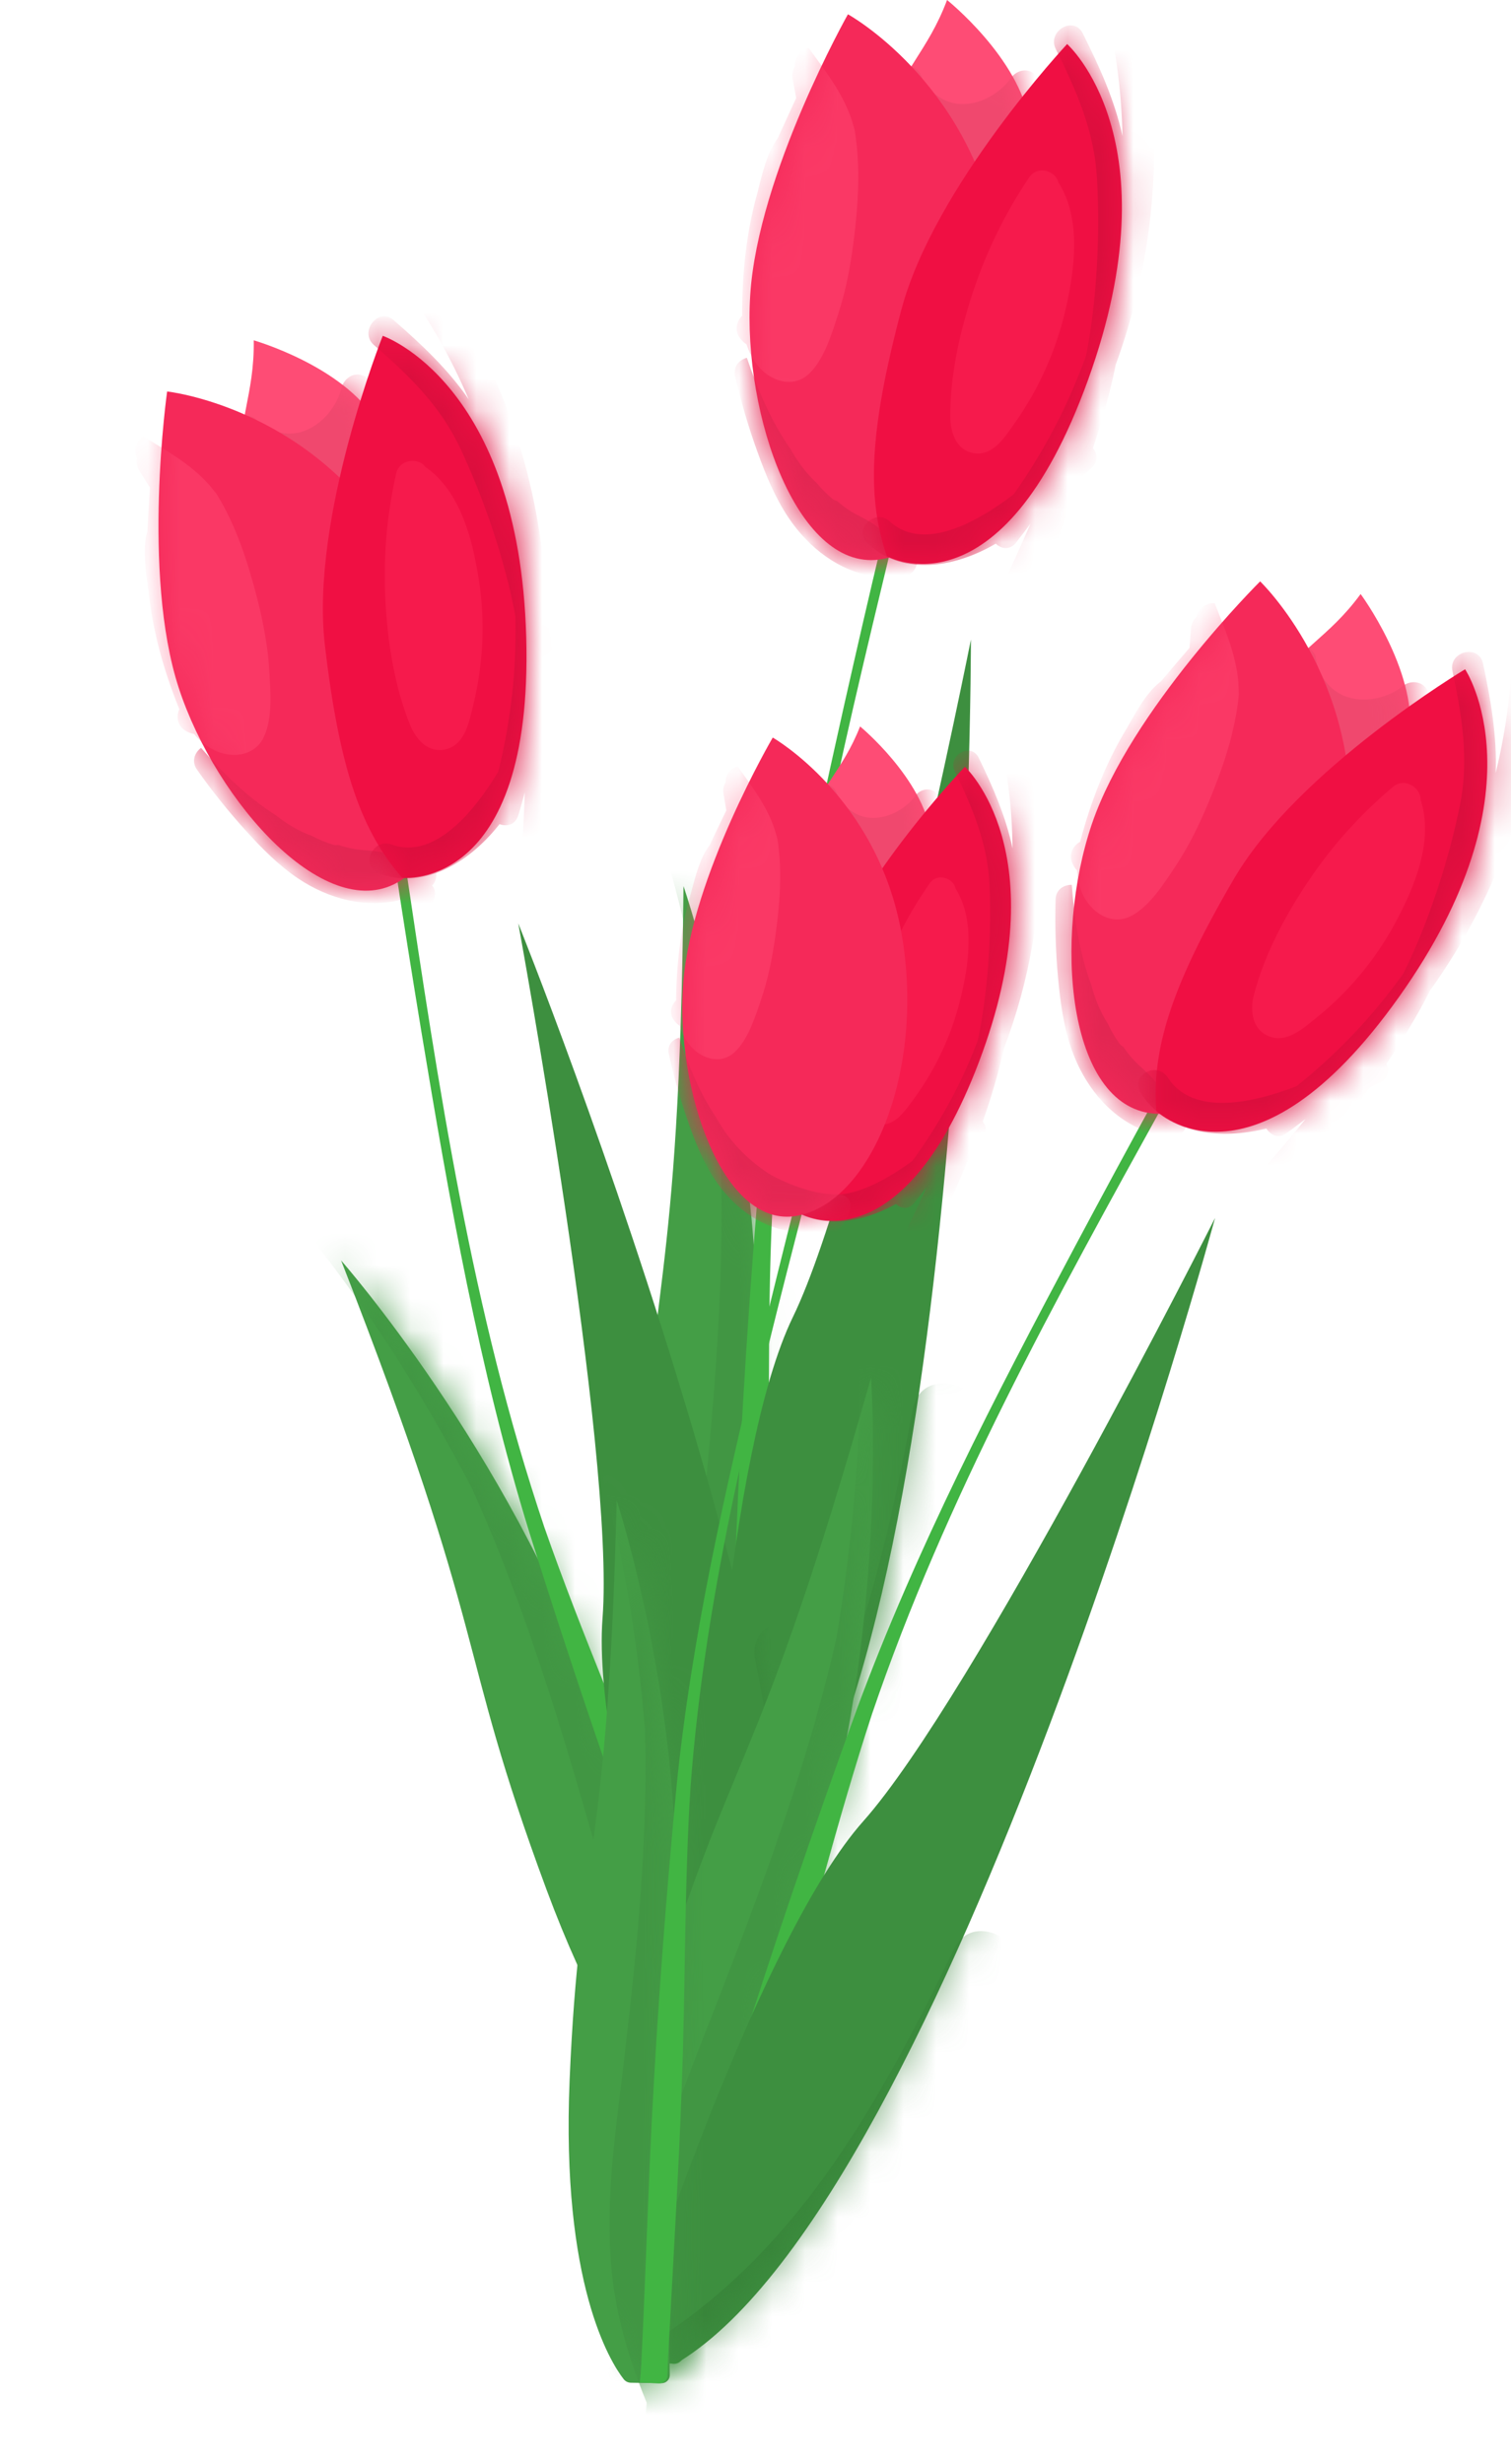 <svg width="46" height="75" viewBox="0 0 46 75" fill="none" xmlns="http://www.w3.org/2000/svg">
<path d="M20.808 26.972C20.808 26.972 23.322 34.267 23.037 42.056C22.786 48.945 23.037 55.78 23.094 57.263C23.1 57.425 22.97 57.558 22.808 57.558H21.753C21.651 57.558 21.556 57.511 21.496 57.431C21.036 56.854 19.289 54.179 19.48 47.096C19.701 38.956 20.684 39.621 20.808 26.966V26.972Z" fill="#449E46"/>
<mask id="mask0_68_6990" style="mask-type:luminance" maskUnits="userSpaceOnUse" x="19" y="26" width="5" height="32">
<path d="M20.808 26.972C20.808 26.972 23.322 34.267 23.037 42.056C22.786 48.945 23.037 55.78 23.094 57.263C23.1 57.425 22.97 57.558 22.808 57.558H21.753C21.651 57.558 21.556 57.511 21.496 57.431C21.036 56.854 19.289 54.179 19.48 47.096C19.701 38.956 20.684 39.621 20.808 26.966V26.972Z" fill="white"/>
</mask>
<g mask="url(#mask0_68_6990)">
<path d="M26.616 61.106C25.57 59.403 25.031 57.425 24.663 55.447C24.777 51.322 24.603 47.176 24.552 43.067C24.536 41.859 24.508 40.658 24.463 39.463C24.657 36.641 24.669 33.826 23.858 31.043C23.801 30.849 23.706 30.697 23.591 30.577C23.322 29.001 22.98 27.432 22.539 25.863C22.155 24.49 20.012 25.073 20.399 26.452C21.182 29.248 21.645 32.041 21.924 34.856C22.114 39.298 21.645 43.73 21.179 48.152C20.916 50.644 20.748 53.088 21.379 55.539C21.616 56.468 21.94 57.368 22.311 58.249C22.241 59.356 22.146 60.459 22.009 61.559C21.854 62.824 23.61 62.944 24.108 61.952C24.152 62.035 24.197 62.12 24.238 62.203C24.501 62.707 24.961 62.827 25.379 62.719C26.207 62.894 27.186 62.031 26.613 61.103L26.616 61.106Z" fill="#419643"/>
</g>
<path d="M27.17 16.497C25.557 23.196 23.921 29.952 23.512 36.85C23.344 40.239 23.449 43.815 23.366 47.21C23.325 49.588 23.195 52.6 23.103 54.984C23.087 55.621 23.027 56.569 23.024 57.282C23.024 57.444 22.891 57.571 22.729 57.564L22.07 57.542C22.117 57.111 22.114 56.68 22.133 56.248C22.212 53.782 22.26 50.948 22.345 48.475C22.485 44.589 22.72 40.692 23.03 36.815C23.474 31.635 24.561 26.538 25.696 21.475C26.077 19.788 26.463 18.102 26.866 16.421L27.17 16.497Z" fill="#41B543"/>
<path d="M29.558 19.468C29.558 19.468 29.58 50.308 23.106 57.441C23.005 57.552 22.859 57.609 22.71 57.606L21.692 57.584C21.553 57.584 21.445 57.466 21.451 57.33C21.531 55.517 22.108 44.269 24.14 40.084C26.353 35.529 29.558 19.468 29.558 19.468Z" fill="#3D8F3F"/>
<mask id="mask1_68_6990" style="mask-type:luminance" maskUnits="userSpaceOnUse" x="21" y="19" width="9" height="39">
<path d="M29.558 19.468C29.558 19.468 29.58 50.308 23.106 57.441C23.005 57.552 22.859 57.609 22.71 57.606L21.692 57.584C21.553 57.584 21.445 57.466 21.451 57.33C21.531 55.517 22.108 44.269 24.14 40.084C26.353 35.529 29.558 19.468 29.558 19.468Z" fill="white"/>
</mask>
<g mask="url(#mask1_68_6990)">
<path opacity="0.62" d="M27.786 42.905C26.847 47.886 25.677 52.949 22.266 56.876C20.691 58.69 18.849 60.246 16.982 61.746C14.94 63.388 12.604 65.553 9.994 66.159C8.603 66.482 9.192 68.622 10.584 68.299C13.276 67.674 15.561 65.68 17.682 64.006C19.851 62.294 22.019 60.538 23.832 58.446C27.516 54.198 28.901 48.907 29.922 43.495C30.186 42.1 28.049 41.501 27.782 42.905H27.786Z" fill="#368038"/>
</g>
<path d="M31.346 3.725C31.032 1.759 28.832 0 28.832 0C28.233 1.588 27.481 2.048 26.755 4.026C26.949 4.749 27.059 5.494 27.171 6.229C27.234 6.657 26.581 6.841 26.514 6.41C26.46 6.058 26.403 5.703 26.343 5.348C25.662 8.014 25.633 11.333 25.633 11.333L30.236 11.85C30.236 11.85 31.663 5.687 31.349 3.725H31.346Z" fill="#FE4C75"/>
<mask id="mask2_68_6990" style="mask-type:luminance" maskUnits="userSpaceOnUse" x="25" y="0" width="7" height="12">
<path d="M31.346 3.725C31.032 1.759 28.832 0 28.832 0C28.233 1.588 27.481 2.048 26.755 4.026C26.949 4.749 27.059 5.494 27.171 6.229C27.234 6.657 26.581 6.841 26.514 6.41C26.46 6.058 26.403 5.703 26.343 5.348C25.662 8.014 25.633 11.333 25.633 11.333L30.236 11.85C30.236 11.85 31.663 5.687 31.349 3.725H31.346Z" fill="white"/>
</mask>
<g mask="url(#mask2_68_6990)">
<path d="M31.523 2.282C31.301 2.045 30.943 2.136 30.775 2.377C30.461 2.828 29.878 3.16 29.339 3.167C29.269 3.167 29.196 3.167 29.127 3.157C29.114 3.157 29.076 3.148 29.063 3.145C29.022 3.135 28.981 3.126 28.939 3.113C28.797 3.072 28.708 3.03 28.559 2.932C28.467 2.872 28.347 2.764 28.245 2.644C28.204 2.596 28.229 2.625 28.207 2.596C28.182 2.561 28.16 2.523 28.137 2.485C28.093 2.409 28.055 2.333 28.02 2.251C27.919 2.016 27.573 1.962 27.37 2.079C27.126 2.222 27.098 2.495 27.199 2.729C27.297 2.954 27.434 3.157 27.595 3.338C27.564 3.357 27.532 3.379 27.503 3.408C27.332 3.579 27.307 3.912 27.503 4.08C28.305 4.761 29.409 5.3 30.429 4.739C30.838 4.514 31.14 4.127 31.365 3.728C31.612 3.29 31.942 2.723 31.526 2.276L31.523 2.282Z" fill="#F0486E"/>
</g>
<path d="M25.814 0.435C25.814 0.435 29.475 2.448 30.372 7.178C31.266 11.908 29.447 16.511 26.882 17.012C24.317 17.512 22.605 12.659 22.84 8.975C23.075 5.291 25.814 0.435 25.814 0.435Z" fill="#F52959"/>
<mask id="mask3_68_6990" style="mask-type:luminance" maskUnits="userSpaceOnUse" x="22" y="0" width="9" height="18">
<path d="M25.814 0.435C25.814 0.435 29.475 2.448 30.372 7.178C31.266 11.908 29.447 16.511 26.882 17.012C24.317 17.512 22.605 12.659 22.84 8.975C23.075 5.291 25.814 0.435 25.814 0.435Z" fill="white"/>
</mask>
<g mask="url(#mask3_68_6990)">
<path d="M27.913 16.938C27.84 16.672 27.58 16.561 27.326 16.605C27.291 16.612 27.256 16.615 27.218 16.618C27.063 16.374 26.879 16.152 26.629 15.975C26.394 15.807 26.121 15.705 25.88 15.55C25.741 15.461 25.611 15.36 25.487 15.252C25.437 15.239 25.389 15.22 25.341 15.182C25.161 15.033 25.002 14.868 24.856 14.694C24.543 14.409 24.283 14.053 24.067 13.67C23.48 12.833 23.072 11.872 22.736 10.89C22.507 10.95 22.311 11.159 22.381 11.46C22.561 12.24 22.789 13.011 23.062 13.762C23.309 14.447 23.591 15.138 23.997 15.746C24.619 16.678 25.56 17.404 26.644 17.544C26.673 17.61 26.701 17.674 26.73 17.74C26.828 17.978 27.044 18.146 27.317 18.073C27.535 18.013 27.741 17.737 27.652 17.5C27.859 17.414 27.97 17.148 27.913 16.938Z" fill="#E32652"/>
<path opacity="0.48" d="M25.915 3.608C25.627 2.784 25.113 2.146 24.618 1.458C24.387 1.497 24.181 1.747 24.203 2.01C24.133 2.121 24.105 2.257 24.13 2.397C24.168 2.593 24.203 2.787 24.238 2.983C24.051 3.392 23.861 3.798 23.677 4.207C23.354 4.632 23.204 5.298 23.078 5.789C23.071 5.821 23.065 5.849 23.055 5.881C22.716 7.089 22.59 8.341 22.593 9.609C22.425 9.777 22.349 10.069 22.536 10.306C22.596 10.383 22.659 10.44 22.726 10.481C22.796 10.703 22.9 10.912 23.046 11.102C23.42 11.587 24.127 11.847 24.628 11.378C25.094 10.941 25.335 10.123 25.525 9.533C25.753 8.836 25.887 8.113 25.982 7.387C26.124 6.268 26.21 5.076 26.016 3.947C25.982 3.836 25.953 3.722 25.915 3.611V3.608Z" fill="#FF4A74"/>
</g>
<path d="M27.003 16.932C27.003 16.932 30.48 18.878 33.124 11.562C35.768 4.245 32.487 1.341 32.487 1.341C32.487 1.341 28.442 5.665 27.44 9.428C26.442 13.188 26.397 15.172 26.999 16.932H27.003Z" fill="#F00F43"/>
<mask id="mask4_68_6990" style="mask-type:luminance" maskUnits="userSpaceOnUse" x="26" y="1" width="9" height="17">
<path d="M27.003 16.932C27.003 16.932 30.48 18.878 33.124 11.562C35.768 4.245 32.487 1.341 32.487 1.341C32.487 1.341 28.442 5.665 27.44 9.428C26.442 13.188 26.397 15.172 26.999 16.932H27.003Z" fill="white"/>
</mask>
<g mask="url(#mask4_68_6990)">
<path d="M33.958 11.124C34.839 8.714 35.242 6.134 35.112 3.557C35.045 2.235 34.836 0.919 34.49 -0.359C34.332 -0.948 33.413 -0.698 33.574 -0.105C33.948 1.28 34.145 2.71 34.173 4.143C33.932 3.049 33.476 2.038 32.962 1.014C32.687 0.466 31.869 0.947 32.141 1.493C32.779 2.767 33.318 4.004 33.397 5.446C33.476 6.885 33.422 8.353 33.235 9.786C33.188 10.141 33.13 10.49 33.061 10.838C32.826 11.479 32.56 12.11 32.255 12.718C31.85 13.527 31.384 14.307 30.861 15.045C30.566 15.27 30.261 15.483 29.938 15.67C29.114 16.155 27.906 16.627 27.085 15.87C26.635 15.454 25.963 16.126 26.413 16.542C27.44 17.493 28.879 17.29 30.036 16.7C30.131 16.653 30.223 16.599 30.315 16.548C30.483 16.71 30.74 16.754 30.93 16.52C31.082 16.329 31.225 16.136 31.371 15.939C31.092 16.586 30.8 17.226 30.502 17.864C30.249 18.415 31.067 18.9 31.323 18.342C31.913 17.065 32.487 15.787 32.972 14.484C33.061 14.405 33.146 14.322 33.235 14.243C33.441 14.053 33.413 13.806 33.273 13.638C33.549 12.813 33.787 11.977 33.964 11.117L33.958 11.124Z" fill="#DB0E3D"/>
<path opacity="0.43" d="M32.221 5.551C32.142 5.208 31.593 5.012 31.33 5.402C30.607 6.473 30.037 7.64 29.628 8.867C29.225 10.075 28.917 11.431 28.93 12.709C28.936 13.172 29.12 13.704 29.634 13.793C30.239 13.898 30.607 13.28 30.905 12.858C31.634 11.828 32.16 10.639 32.443 9.409C32.718 8.198 32.931 6.654 32.218 5.548L32.221 5.551Z" fill="#FF295A"/>
</g>
<path d="M10.385 38.366C10.385 38.366 15.48 44.156 18.116 51.477C20.449 57.952 23.235 64.185 23.842 65.537C23.908 65.684 23.835 65.857 23.683 65.919L22.685 66.325C22.59 66.364 22.482 66.356 22.395 66.306C21.746 65.948 19.098 64.141 16.636 57.51C13.809 49.887 14.986 50.126 10.383 38.361L10.385 38.366Z" fill="#449E46"/>
<mask id="mask5_68_6990" style="mask-type:luminance" maskUnits="userSpaceOnUse" x="10" y="38" width="14" height="29">
<path d="M10.388 38.37C10.388 38.37 15.488 44.154 18.121 51.475C20.451 57.949 23.235 64.181 23.842 65.532C23.908 65.679 23.835 65.853 23.682 65.915L22.682 66.322C22.586 66.361 22.478 66.353 22.391 66.303C21.741 65.946 19.089 64.142 16.63 57.512C13.806 49.89 14.985 50.127 10.386 38.364L10.388 38.37Z" fill="white"/>
</mask>
<g mask="url(#mask5_68_6990)">
<path d="M28.55 67.747C26.927 66.575 25.682 64.953 24.598 63.264C23.173 59.404 21.466 55.635 19.89 51.853C19.426 50.742 18.953 49.641 18.466 48.552C17.6 45.867 16.565 43.258 14.762 40.995C14.637 40.838 14.49 40.734 14.337 40.667C13.497 39.313 12.589 37.993 11.589 36.711C10.716 35.588 8.905 36.954 9.784 38.081C11.564 40.366 13.04 42.772 14.351 45.269C16.182 49.305 17.386 53.586 18.59 57.858C19.267 60.265 20.017 62.591 21.525 64.615C22.096 65.383 22.736 66.091 23.415 66.764C23.76 67.814 24.08 68.872 24.36 69.942C24.684 71.172 26.39 70.607 26.492 69.497C26.565 69.556 26.639 69.618 26.708 69.678C27.145 70.043 27.624 69.978 27.98 69.717C28.828 69.559 29.434 68.384 28.546 67.746L28.55 67.747Z" fill="#419643"/>
</g>
<path d="M12.331 26.25C13.347 33.065 14.365 39.941 16.573 46.489C17.688 49.694 19.127 52.969 20.324 56.148C21.177 58.367 22.186 61.208 22.995 63.452C23.22 64.049 23.519 64.95 23.784 65.612C23.845 65.762 23.769 65.93 23.616 65.985L22.997 66.211C22.879 65.794 22.715 65.395 22.57 64.989C21.719 62.672 20.7 60.027 19.852 57.703C18.523 54.048 17.279 50.348 16.113 46.638C14.582 41.669 13.678 36.536 12.831 31.417C12.551 29.711 12.277 28.002 12.02 26.294L12.331 26.25Z" fill="#41B543"/>
<path d="M15.778 28.108C15.778 28.108 27.269 56.632 23.824 65.715C23.77 65.856 23.654 65.965 23.512 66.019L22.546 66.389C22.414 66.442 22.269 66.375 22.224 66.247C21.625 64.538 17.985 53.911 18.343 49.26C18.733 44.196 15.778 28.108 15.778 28.108Z" fill="#3D8F3F"/>
<mask id="mask6_68_6990" style="mask-type:luminance" maskUnits="userSpaceOnUse" x="15" y="28" width="10" height="39">
<path d="M15.806 28.108C15.806 28.108 27.274 56.619 23.802 65.711C23.747 65.853 23.631 65.962 23.489 66.017L22.518 66.388C22.387 66.442 22.241 66.375 22.197 66.247C21.599 64.539 17.969 53.915 18.337 49.262C18.738 44.196 15.806 28.108 15.806 28.108Z" fill="white"/>
</mask>
<g mask="url(#mask6_68_6990)">
<path opacity="0.62" d="M22.992 50.513C23.939 55.453 24.7 60.559 22.944 65.482C22.132 67.755 20.977 69.895 19.776 71.992C18.465 74.287 17.07 77.176 14.846 78.736C13.66 79.569 14.998 81.31 16.184 80.477C18.478 78.868 19.889 76.155 21.262 73.8C22.667 71.392 24.055 68.944 24.987 66.323C26.882 61 26.239 55.602 25.211 50.234C24.946 48.85 22.723 49.121 22.989 50.515L22.992 50.513Z" fill="#368038"/>
</g>
<path d="M11.461 12.826C10.441 11.135 7.725 10.359 7.725 10.359C7.747 12.054 7.21 12.768 7.257 14.871C7.705 15.463 8.084 16.108 8.46 16.743C8.677 17.113 8.131 17.535 7.909 17.163C7.729 16.859 7.544 16.553 7.357 16.249C7.699 18.97 8.896 22.042 8.896 22.042L13.414 20.747C13.414 20.747 12.483 14.514 11.464 12.825L11.461 12.826Z" fill="#FE4C75"/>
<mask id="mask7_68_6990" style="mask-type:luminance" maskUnits="userSpaceOnUse" x="7" y="10" width="7" height="13">
<path d="M11.465 12.825C10.446 11.134 7.728 10.361 7.728 10.361C7.749 12.056 7.211 12.77 7.256 14.873C7.704 15.465 8.083 16.109 8.458 16.744C8.675 17.114 8.129 17.536 7.907 17.164C7.727 16.86 7.542 16.555 7.355 16.251C7.695 18.971 8.891 22.042 8.891 22.042L13.413 20.743C13.413 20.743 12.486 14.512 11.468 12.824L11.465 12.825Z" fill="white"/>
</mask>
<g mask="url(#mask7_68_6990)">
<path d="M11.059 11.439C10.766 11.306 10.465 11.528 10.396 11.812C10.267 12.344 9.844 12.872 9.343 13.084C9.278 13.111 9.21 13.139 9.142 13.157C9.13 13.162 9.091 13.168 9.078 13.17C9.036 13.177 8.994 13.184 8.951 13.188C8.803 13.205 8.705 13.201 8.53 13.168C8.422 13.149 8.27 13.096 8.132 13.025C8.076 12.997 8.11 13.013 8.079 12.996C8.042 12.974 8.008 12.947 7.973 12.921C7.904 12.868 7.841 12.813 7.778 12.751C7.598 12.576 7.255 12.659 7.109 12.844C6.933 13.068 7.006 13.328 7.186 13.504C7.36 13.672 7.561 13.805 7.778 13.909C7.756 13.938 7.734 13.971 7.718 14.008C7.621 14.23 7.719 14.544 7.963 14.623C8.961 14.939 10.187 15.009 10.935 14.105C11.235 13.743 11.375 13.274 11.439 12.822C11.51 12.327 11.611 11.682 11.06 11.432L11.059 11.439Z" fill="#F0486E"/>
</g>
<path d="M5.088 11.916C5.088 11.916 9.273 12.363 11.862 16.38C14.447 20.399 14.433 25.345 12.207 26.794C9.98 28.244 6.58 24.426 5.442 20.938C4.304 17.45 5.088 11.916 5.088 11.916Z" fill="#F52959"/>
<mask id="mask8_68_6990" style="mask-type:luminance" maskUnits="userSpaceOnUse" x="4" y="11" width="10" height="17">
<path d="M5.091 11.919C5.091 11.919 9.279 12.363 11.866 16.378C14.45 20.394 14.432 25.34 12.203 26.791C9.973 28.242 6.574 24.428 5.438 20.941C4.301 17.454 5.091 11.919 5.091 11.919Z" fill="white"/>
</mask>
<g mask="url(#mask8_68_6990)">
<path d="M13.193 26.337C13.026 26.12 12.742 26.118 12.521 26.256C12.49 26.275 12.459 26.292 12.424 26.309C12.189 26.144 11.935 26.011 11.635 25.944C11.354 25.88 11.061 25.891 10.778 25.841C10.615 25.813 10.456 25.77 10.3 25.718C10.248 25.726 10.197 25.727 10.138 25.71C9.914 25.642 9.705 25.552 9.504 25.447C9.105 25.305 8.731 25.079 8.388 24.809C7.531 24.264 6.795 23.538 6.12 22.763C5.928 22.906 5.82 23.174 5.996 23.425C6.452 24.073 6.949 24.693 7.48 25.28C7.963 25.814 8.482 26.342 9.085 26.745C10.01 27.364 11.159 27.67 12.226 27.381C12.277 27.431 12.328 27.479 12.379 27.529C12.558 27.71 12.822 27.782 13.051 27.61C13.233 27.47 13.325 27.137 13.155 26.953C13.317 26.795 13.323 26.507 13.193 26.337Z" fill="#E32652"/>
<path opacity="0.48" d="M6.375 14.766C5.798 14.116 5.079 13.726 4.358 13.282C4.154 13.406 4.053 13.717 4.171 13.951C4.146 14.081 4.169 14.217 4.245 14.336C4.353 14.503 4.457 14.668 4.563 14.836C4.538 15.286 4.508 15.734 4.486 16.182C4.338 16.699 4.443 17.371 4.505 17.874C4.511 17.905 4.516 17.934 4.518 17.967C4.645 19.213 4.987 20.418 5.459 21.587C5.362 21.807 5.398 22.106 5.663 22.253C5.747 22.3 5.828 22.328 5.906 22.34C6.054 22.518 6.23 22.671 6.438 22.791C6.969 23.094 7.732 23.061 8.031 22.435C8.309 21.851 8.234 21.003 8.195 20.386C8.153 19.654 8.012 18.935 7.833 18.228C7.554 17.14 7.195 16.007 6.596 15.04C6.522 14.951 6.453 14.856 6.376 14.769L6.375 14.766Z" fill="#FF4A74"/>
</g>
<path d="M12.245 26.713C12.245 26.713 16.232 27.169 16.02 19.403C15.808 11.637 11.652 10.222 11.652 10.222C11.652 10.222 9.443 15.768 9.889 19.624C10.336 23.476 11.027 25.323 12.242 26.714L12.245 26.713Z" fill="#F00F43"/>
<mask id="mask9_68_6990" style="mask-type:luminance" maskUnits="userSpaceOnUse" x="9" y="10" width="8" height="17">
<path d="M12.238 26.713C12.238 26.713 16.228 27.166 16.022 19.401C15.815 11.635 11.658 10.224 11.658 10.224C11.658 10.224 9.443 15.77 9.886 19.626C10.331 23.477 11.02 25.324 12.235 26.714L12.238 26.713Z" fill="white"/>
</mask>
<g mask="url(#mask9_68_6990)">
<path d="M16.64 18.677C16.582 16.116 16.01 13.581 14.938 11.255C14.388 10.061 13.707 8.929 12.911 7.884C12.544 7.402 11.771 7.987 12.142 8.472C13.004 9.605 13.716 10.847 14.271 12.158C13.641 11.242 12.838 10.486 11.978 9.739C11.516 9.34 10.924 10.1 11.381 10.498C12.451 11.427 13.413 12.359 14.02 13.659C14.624 14.955 15.114 16.329 15.466 17.723C15.552 18.069 15.627 18.412 15.69 18.761C15.705 19.442 15.687 20.126 15.624 20.805C15.54 21.706 15.389 22.605 15.168 23.488C14.974 23.809 14.766 24.123 14.53 24.42C13.933 25.185 12.97 26.087 11.918 25.705C11.341 25.495 10.956 26.374 11.532 26.584C12.85 27.064 14.13 26.322 15.002 25.332C15.074 25.252 15.141 25.166 15.209 25.084C15.427 25.168 15.685 25.11 15.777 24.821C15.85 24.587 15.914 24.353 15.978 24.116C15.954 24.82 15.915 25.523 15.87 26.225C15.834 26.832 16.783 26.963 16.819 26.35C16.903 24.944 16.973 23.545 16.95 22.156C17.004 22.049 17.054 21.94 17.108 21.833C17.232 21.578 17.114 21.361 16.921 21.26C16.877 20.393 16.793 19.53 16.643 18.669L16.64 18.677Z" fill="#DB0E3D"/>
<path opacity="0.43" d="M12.953 14.212C12.752 13.927 12.163 13.957 12.059 14.418C11.773 15.685 11.665 16.981 11.732 18.271C11.799 19.54 12.009 20.91 12.492 22.083C12.668 22.508 13.038 22.928 13.554 22.812C14.163 22.675 14.282 21.963 14.407 21.459C14.714 20.227 14.771 18.928 14.584 17.684C14.397 16.461 14.028 14.955 12.948 14.21L12.953 14.212Z" fill="#FF295A"/>
</g>
<path d="M26.518 41.933C26.518 41.933 27.073 49.646 24.742 57.07C22.683 63.637 21.131 70.289 20.797 71.734C20.761 71.891 20.598 71.984 20.439 71.94L19.4 71.652C19.3 71.624 19.219 71.552 19.181 71.46C18.881 70.778 17.866 67.724 19.916 60.954C22.277 53.173 23.069 54.083 26.52 41.927L26.518 41.933Z" fill="#449E46"/>
<mask id="mask10_68_6990" style="mask-type:luminance" maskUnits="userSpaceOnUse" x="18" y="41" width="9" height="31">
<path d="M26.505 41.936C26.505 41.936 27.079 49.652 24.752 57.074C22.697 63.639 21.151 70.29 20.818 71.734C20.782 71.892 20.618 71.984 20.458 71.939L19.413 71.649C19.313 71.621 19.231 71.549 19.193 71.456C18.889 70.774 17.863 67.716 19.909 60.949C22.265 53.171 23.063 54.082 26.507 41.93L26.505 41.936Z" fill="white"/>
</mask>
<g mask="url(#mask10_68_6990)">
<path d="M23.244 76.374C22.656 74.447 22.64 72.395 22.794 70.39C23.985 66.452 24.897 62.413 25.921 58.445C26.221 57.279 26.506 56.114 26.775 54.952C27.704 52.29 28.452 49.584 28.378 46.682C28.372 46.48 28.318 46.307 28.237 46.16C28.382 44.569 28.454 42.965 28.429 41.333C28.409 39.906 26.14 39.877 26.161 41.31C26.204 44.217 25.931 47.033 25.471 49.819C24.497 54.146 22.875 58.281 21.259 62.409C20.348 64.734 19.543 67.04 19.526 69.573C19.518 70.532 19.602 71.488 19.738 72.438C19.38 73.484 18.997 74.519 18.575 75.54C18.091 76.715 19.794 77.315 20.546 76.497C20.568 76.589 20.589 76.683 20.608 76.774C20.737 77.332 21.159 77.574 21.601 77.586C22.373 77.982 23.566 77.422 23.242 76.37L23.244 76.374Z" fill="#419643"/>
</g>
<path d="M35.478 33.513C32.145 39.543 28.774 45.622 26.549 52.165C25.487 55.387 24.638 58.863 23.658 62.114C22.987 64.396 22.062 67.265 21.34 69.539C21.156 70.149 20.846 71.047 20.654 71.734C20.611 71.89 20.449 71.977 20.295 71.928L19.665 71.731C19.825 71.328 19.937 70.912 20.069 70.501C20.801 68.144 21.599 65.424 22.338 63.063C23.504 59.353 24.764 55.659 26.093 52.003C27.896 47.127 30.298 42.501 32.736 37.921C33.55 36.396 34.371 34.872 35.205 33.359L35.478 33.513Z" fill="#41B543"/>
<path d="M36.991 37.071C36.991 37.071 28.931 66.761 20.717 71.86C20.589 71.939 20.431 71.955 20.285 71.911L19.294 71.612C19.157 71.574 19.082 71.431 19.124 71.302C19.677 69.578 23.191 58.909 26.279 55.436C29.641 51.654 36.991 37.071 36.991 37.071Z" fill="#3D8F3F"/>
<mask id="mask11_68_6990" style="mask-type:luminance" maskUnits="userSpaceOnUse" x="19" y="37" width="18" height="35">
<path d="M36.991 37.097C36.991 37.097 28.977 66.766 20.728 71.839C20.599 71.918 20.441 71.932 20.294 71.888L19.296 71.586C19.158 71.547 19.082 71.405 19.124 71.275C19.675 69.553 23.175 58.894 26.271 55.43C29.643 51.66 36.991 37.097 36.991 37.097Z" fill="white"/>
</mask>
<g mask="url(#mask11_68_6990)">
<path opacity="0.62" d="M29.043 59.327C26.852 63.828 24.413 68.344 20.078 71.156C18.076 72.454 15.88 73.433 13.674 74.351C11.261 75.356 8.426 76.781 5.725 76.639C4.284 76.564 4.311 78.772 5.752 78.847C8.539 78.993 11.28 77.719 13.779 76.704C16.333 75.667 18.899 74.587 21.205 73.088C25.888 70.045 28.595 65.371 30.977 60.481C31.591 59.22 29.66 58.058 29.04 59.326L29.043 59.327Z" fill="#368038"/>
</g>
<path d="M42.92 22.346C43.121 20.375 41.422 18.081 41.422 18.081C40.425 19.439 39.571 19.673 38.349 21.37C38.352 22.117 38.268 22.862 38.187 23.598C38.138 24.026 37.452 24.023 37.498 23.591C37.536 23.238 37.572 22.882 37.605 22.525C36.249 24.895 35.363 28.071 35.363 28.071L39.735 29.834C39.735 29.834 42.724 24.316 42.923 22.347L42.92 22.346Z" fill="#FE4C75"/>
<mask id="mask12_68_6990" style="mask-type:luminance" maskUnits="userSpaceOnUse" x="35" y="18" width="8" height="12">
<path d="M42.925 22.354C43.122 20.384 41.414 18.087 41.414 18.087C40.418 19.443 39.562 19.675 38.342 21.369C38.346 22.115 38.263 22.86 38.183 23.595C38.136 24.023 37.447 24.018 37.492 23.586C37.53 23.234 37.565 22.878 37.597 22.521C36.243 24.887 35.362 28.059 35.362 28.059L39.749 29.832C39.749 29.832 42.733 24.323 42.928 22.355L42.925 22.354Z" fill="white"/>
</mask>
<g mask="url(#mask12_68_6990)">
<path d="M43.45 21.002C43.295 20.715 42.923 20.704 42.699 20.886C42.28 21.227 41.628 21.383 41.103 21.24C41.035 21.221 40.965 21.201 40.899 21.173C40.887 21.169 40.852 21.15 40.841 21.143C40.803 21.123 40.766 21.102 40.729 21.079C40.601 21.001 40.525 20.937 40.405 20.803C40.331 20.721 40.241 20.585 40.173 20.443C40.145 20.386 40.163 20.42 40.149 20.387C40.133 20.347 40.121 20.305 40.109 20.263C40.085 20.178 40.068 20.096 40.055 20.008C40.016 19.757 39.694 19.611 39.467 19.666C39.193 19.735 39.096 19.986 39.135 20.236C39.174 20.477 39.255 20.707 39.366 20.923C39.33 20.932 39.294 20.945 39.259 20.964C39.049 21.079 38.94 21.388 39.088 21.602C39.694 22.469 40.629 23.284 41.763 23.033C42.218 22.931 42.609 22.647 42.929 22.33C43.28 21.983 43.745 21.535 43.455 20.997L43.45 21.002Z" fill="#F0486E"/>
</g>
<path d="M38.363 17.696C38.363 17.696 41.427 20.636 41.083 25.421C40.736 30.205 37.765 34.12 35.124 33.894C32.484 33.668 32.062 28.54 33.244 25.07C34.426 21.601 38.363 17.696 38.363 17.696Z" fill="#F52959"/>
<mask id="mask13_68_6990" style="mask-type:luminance" maskUnits="userSpaceOnUse" x="32" y="17" width="10" height="17">
<path d="M38.349 17.702C38.349 17.702 41.427 20.648 41.092 25.43C40.754 30.212 37.784 34.118 35.136 33.887C32.489 33.655 32.056 28.528 33.233 25.062C34.41 21.597 38.349 17.702 38.349 17.702Z" fill="white"/>
</mask>
<g mask="url(#mask13_68_6990)">
<path d="M36.133 34.144C36.13 33.869 35.905 33.691 35.646 33.663C35.61 33.66 35.575 33.653 35.538 33.646C35.448 33.37 35.326 33.107 35.127 32.868C34.941 32.642 34.7 32.47 34.505 32.255C34.392 32.132 34.291 31.999 34.197 31.862C34.151 31.835 34.11 31.804 34.073 31.755C33.935 31.562 33.822 31.361 33.724 31.154C33.491 30.795 33.328 30.384 33.216 29.957C32.858 28.995 32.705 27.964 32.628 26.932C32.39 26.927 32.144 27.072 32.135 27.379C32.112 28.175 32.138 28.974 32.211 29.767C32.278 30.49 32.376 31.229 32.616 31.923C32.984 32.985 33.718 33.939 34.74 34.372C34.751 34.444 34.763 34.512 34.773 34.584C34.809 34.838 34.976 35.058 35.261 35.064C35.49 35.066 35.762 34.86 35.736 34.608C35.959 34.583 36.135 34.359 36.133 34.144Z" fill="#E32652"/>
<path opacity="0.48" d="M37.701 20.784C37.63 19.913 37.289 19.158 36.98 18.361C36.742 18.333 36.475 18.517 36.429 18.775C36.331 18.862 36.268 18.985 36.257 19.126C36.244 19.325 36.228 19.521 36.212 19.719C35.922 20.06 35.63 20.396 35.344 20.738C34.916 21.056 34.597 21.653 34.346 22.09C34.331 22.119 34.318 22.144 34.3 22.172C33.654 23.237 33.206 24.404 32.882 25.622C32.673 25.736 32.523 25.995 32.646 26.275C32.685 26.365 32.733 26.437 32.788 26.495C32.799 26.728 32.848 26.958 32.943 27.181C33.186 27.75 33.814 28.195 34.428 27.884C35 27.593 35.448 26.875 35.788 26.362C36.192 25.756 36.51 25.099 36.791 24.429C37.22 23.394 37.612 22.274 37.713 21.137C37.708 21.021 37.709 20.904 37.7 20.787L37.701 20.784Z" fill="#FF4A74"/>
</g>
<path d="M35.205 33.816C35.205 33.816 38.107 36.642 42.586 30.351C47.065 24.06 44.603 20.371 44.603 20.371C44.603 20.371 39.526 23.404 37.572 26.738C35.623 30.07 35.067 31.961 35.202 33.815L35.205 33.816Z" fill="#F00F43"/>
<mask id="mask14_68_6990" style="mask-type:luminance" maskUnits="userSpaceOnUse" x="35" y="20" width="11" height="15">
<path d="M35.206 33.802C35.206 33.802 38.121 36.632 42.597 30.354C47.074 24.076 44.598 20.383 44.598 20.383C44.598 20.383 39.515 23.404 37.564 26.732C35.617 30.058 35.064 31.947 35.203 33.801L35.206 33.802Z" fill="white"/>
</mask>
<g mask="url(#mask14_68_6990)">
<path d="M43.526 30.161C45.011 28.096 46.07 25.735 46.605 23.228C46.88 21.942 47.012 20.623 47.002 19.303C46.997 18.694 46.03 18.678 46.036 19.291C46.048 20.723 45.873 22.148 45.533 23.53C45.577 22.415 45.389 21.318 45.148 20.194C45.018 19.592 44.09 19.827 44.218 20.425C44.516 21.824 44.728 23.158 44.435 24.563C44.142 25.965 43.712 27.357 43.16 28.678C43.022 29.005 42.876 29.324 42.718 29.639C42.323 30.187 41.899 30.718 41.444 31.217C40.837 31.879 40.179 32.498 39.475 33.06C39.128 33.194 38.774 33.313 38.409 33.403C37.474 33.639 36.166 33.757 35.555 32.802C35.219 32.279 34.386 32.737 34.722 33.26C35.486 34.457 36.952 34.662 38.24 34.418C38.346 34.399 38.45 34.372 38.553 34.349C38.677 34.551 38.918 34.665 39.165 34.493C39.363 34.353 39.553 34.207 39.747 34.059C39.306 34.601 38.855 35.134 38.399 35.662C38.008 36.121 38.687 36.813 39.082 36.349C39.99 35.288 40.882 34.223 41.694 33.109C41.801 33.057 41.906 33.002 42.014 32.951C42.265 32.826 42.301 32.581 42.207 32.381C42.69 31.667 43.139 30.931 43.534 30.157L43.526 30.161Z" fill="#DB0E3D"/>
<path opacity="0.43" d="M43.247 24.338C43.258 23.988 42.769 23.647 42.41 23.948C41.424 24.774 40.563 25.734 39.846 26.797C39.139 27.843 38.488 29.059 38.172 30.287C38.059 30.733 38.102 31.294 38.584 31.522C39.153 31.791 39.673 31.3 40.074 30.979C41.056 30.193 41.879 29.2 42.473 28.099C43.056 27.014 43.661 25.593 43.245 24.334L43.247 24.338Z" fill="#FF295A"/>
</g>
<path d="M18.775 45.671C18.775 45.671 20.894 52.107 20.541 58.939C20.23 64.981 20.361 70.982 20.392 72.285C20.396 72.427 20.279 72.542 20.137 72.54L19.207 72.525C19.117 72.524 19.034 72.481 18.982 72.41C18.585 71.897 17.081 69.525 17.341 63.313C17.643 56.171 18.5 56.769 18.775 45.665L18.775 45.671Z" fill="#449E46"/>
<mask id="mask15_68_6990" style="mask-type:luminance" maskUnits="userSpaceOnUse" x="17" y="45" width="4" height="28">
<path d="M18.763 45.672C18.763 45.672 20.9 52.11 20.55 58.94C20.243 64.981 20.38 70.982 20.412 72.285C20.415 72.427 20.298 72.542 20.155 72.54L19.219 72.524C19.129 72.522 19.046 72.479 18.993 72.409C18.593 71.896 17.078 69.522 17.335 63.311C17.633 56.17 18.495 56.769 18.763 45.666L18.763 45.672Z" fill="white"/>
</mask>
<g mask="url(#mask15_68_6990)">
<path d="M23.458 75.705C22.554 74.196 22.102 72.453 21.801 70.711C21.953 67.094 21.851 63.453 21.857 59.848C21.858 58.788 21.847 57.733 21.823 56.684C22.029 54.211 22.075 51.742 21.392 49.287C21.344 49.117 21.262 48.982 21.162 48.875C20.943 47.488 20.66 46.106 20.29 44.723C19.968 43.513 18.066 43.993 18.391 45.209C19.049 47.673 19.423 50.131 19.635 52.605C19.748 56.505 19.278 60.386 18.811 64.26C18.548 66.442 18.369 68.584 18.897 70.743C19.095 71.562 19.37 72.357 19.687 73.135C19.612 74.105 19.514 75.072 19.38 76.035C19.227 77.142 20.778 77.274 21.23 76.411C21.268 76.484 21.307 76.559 21.342 76.632C21.568 77.079 21.973 77.191 22.345 77.103C23.074 77.268 23.951 76.526 23.455 75.702L23.458 75.705Z" fill="#419643"/>
</g>
<path d="M24.508 36.564C23.001 42.421 21.474 48.328 21.023 54.376C20.829 57.348 20.873 60.488 20.755 63.467C20.686 65.553 20.532 68.194 20.419 70.285C20.396 70.844 20.331 71.675 20.318 72.301C20.316 72.443 20.198 72.552 20.056 72.545L19.477 72.516C19.525 72.138 19.528 71.76 19.55 71.382C19.653 69.219 19.733 66.732 19.842 64.563C20.017 61.154 20.275 57.738 20.6 54.339C21.059 49.799 22.082 45.34 23.147 40.912C23.503 39.437 23.866 37.962 24.242 36.493L24.508 36.564Z" fill="#41B543"/>
<path d="M28.347 25.415C28.096 23.686 26.184 22.111 26.184 22.111C25.637 23.496 24.97 23.888 24.307 25.613C24.468 26.25 24.556 26.905 24.644 27.551C24.694 27.928 24.118 28.08 24.065 27.7C24.022 27.391 23.976 27.079 23.928 26.766C23.295 29.095 23.227 32.006 23.227 32.006L27.269 32.526C27.269 32.526 28.601 27.141 28.35 25.415L28.347 25.415Z" fill="#FE4C75"/>
<mask id="mask16_68_6990" style="mask-type:luminance" maskUnits="userSpaceOnUse" x="23" y="22" width="6" height="11">
<path d="M28.35 25.418C28.097 23.69 26.18 22.114 26.18 22.114C25.633 23.497 24.966 23.889 24.303 25.612C24.464 26.249 24.553 26.904 24.642 27.55C24.693 27.926 24.116 28.077 24.062 27.698C24.019 27.389 23.973 27.077 23.924 26.765C23.292 29.092 23.227 32.001 23.227 32.001L27.276 32.525C27.276 32.525 28.606 27.144 28.353 25.418L28.35 25.418Z" fill="white"/>
</mask>
<g mask="url(#mask16_68_6990)">
<path d="M28.52 24.155C28.328 23.943 28.012 24.018 27.861 24.226C27.58 24.615 27.064 24.898 26.59 24.895C26.529 24.894 26.465 24.893 26.404 24.884C26.392 24.883 26.359 24.874 26.348 24.871C26.312 24.863 26.276 24.854 26.24 24.842C26.115 24.804 26.037 24.766 25.908 24.678C25.828 24.624 25.723 24.528 25.635 24.421C25.6 24.378 25.622 24.404 25.602 24.379C25.581 24.348 25.561 24.314 25.542 24.28C25.504 24.213 25.472 24.146 25.442 24.073C25.356 23.867 25.053 23.814 24.873 23.914C24.657 24.035 24.629 24.273 24.715 24.48C24.799 24.678 24.916 24.858 25.056 25.018C25.028 25.034 25 25.053 24.974 25.078C24.822 25.225 24.796 25.516 24.966 25.666C25.663 26.274 26.626 26.763 27.529 26.287C27.892 26.097 28.161 25.763 28.363 25.417C28.586 25.038 28.882 24.547 28.523 24.149L28.52 24.155Z" fill="#F0486E"/>
</g>
<path d="M24.355 36.936C24.355 36.936 27.389 38.694 29.806 32.314C32.224 25.934 29.375 23.339 29.375 23.339C29.375 23.339 25.763 27.074 24.834 30.36C23.909 33.644 23.845 35.384 24.352 36.936L24.355 36.936Z" fill="#F00F43"/>
<mask id="mask17_68_6990" style="mask-type:luminance" maskUnits="userSpaceOnUse" x="24" y="23" width="7" height="15">
<path d="M24.355 36.93C24.355 36.93 27.396 38.69 29.812 32.315C32.228 25.941 29.372 23.345 29.372 23.345C29.372 23.345 25.757 27.074 24.83 30.358C23.905 33.639 23.843 35.378 24.352 36.93L24.355 36.93Z" fill="white"/>
</mask>
<g mask="url(#mask17_68_6990)">
<path d="M30.551 31.944C31.357 29.845 31.742 27.589 31.658 25.327C31.615 24.167 31.447 23.01 31.157 21.885C31.025 21.365 30.212 21.571 30.347 22.093C30.66 23.313 30.816 24.57 30.825 25.827C30.625 24.864 30.235 23.971 29.795 23.065C29.558 22.58 28.832 22.99 29.066 23.472C29.612 24.599 30.072 25.691 30.125 26.957C30.177 28.22 30.112 29.506 29.93 30.76C29.884 31.071 29.83 31.375 29.764 31.68C29.55 32.238 29.308 32.787 29.032 33.316C28.665 34.019 28.245 34.695 27.776 35.335C27.513 35.528 27.243 35.709 26.956 35.868C26.224 36.281 25.154 36.677 24.439 36C24.048 35.629 23.448 36.208 23.839 36.579C24.733 37.428 26.003 37.272 27.03 36.773C27.114 36.733 27.196 36.687 27.277 36.644C27.424 36.788 27.649 36.831 27.82 36.628C27.956 36.464 28.084 36.297 28.215 36.127C27.961 36.689 27.697 37.246 27.427 37.8C27.197 38.28 27.911 38.718 28.144 38.233C28.679 37.122 29.2 36.01 29.643 34.875C29.722 34.807 29.798 34.736 29.877 34.668C30.061 34.504 30.039 34.287 29.918 34.138C30.171 33.419 30.39 32.689 30.557 31.939L30.551 31.944Z" fill="#DB0E3D"/>
<path opacity="0.43" d="M29.086 27.032C29.02 26.73 28.539 26.549 28.303 26.887C27.653 27.816 27.136 28.83 26.761 29.899C26.392 30.952 26.105 32.137 26.101 33.258C26.101 33.663 26.257 34.133 26.708 34.219C27.241 34.32 27.572 33.784 27.84 33.419C28.494 32.526 28.972 31.492 29.236 30.418C29.493 29.36 29.699 28.01 29.083 27.029L29.086 27.032Z" fill="#FF295A"/>
</g>
<path d="M23.525 22.45C23.525 22.45 26.72 24.269 27.449 28.431C28.175 32.593 26.517 36.604 24.255 37.007C21.993 37.409 20.549 33.127 20.802 29.899C21.055 26.671 23.525 22.45 23.525 22.45Z" fill="#F52959"/>
<mask id="mask18_68_6990" style="mask-type:luminance" maskUnits="userSpaceOnUse" x="20" y="22" width="8" height="16">
<path d="M23.518 22.453C23.518 22.453 26.72 24.274 27.453 28.435C28.185 32.596 26.527 36.604 24.261 37.004C21.996 37.403 20.546 33.122 20.796 29.895C21.047 26.669 23.518 22.453 23.518 22.453Z" fill="white"/>
</mask>
<g mask="url(#mask18_68_6990)">
<path d="M25.472 36.353C24.626 36.37 23.601 35.853 23.39 35.713C22.749 35.292 22.186 34.713 21.818 34.039C21.312 33.297 20.964 32.449 20.68 31.583C20.479 31.632 20.303 31.812 20.361 32.077C20.511 32.763 20.702 33.441 20.933 34.104C21.143 34.708 21.383 35.317 21.732 35.857C22.267 36.683 23.087 37.333 24.039 37.472C24.063 37.531 24.087 37.587 24.111 37.645C24.195 37.855 24.383 38.006 24.623 37.946C25.809 37.642 26.318 36.336 25.472 36.353Z" fill="#E32652"/>
<path opacity="0.48" d="M23.582 25.24C23.338 24.512 22.892 23.946 22.464 23.335C22.26 23.365 22.075 23.581 22.091 23.812C22.029 23.909 22.002 24.028 22.023 24.15C22.054 24.323 22.082 24.493 22.111 24.666C21.941 25.022 21.768 25.375 21.601 25.731C21.311 26.098 21.172 26.68 21.054 27.109C21.048 27.137 21.042 27.162 21.033 27.189C20.72 28.243 20.593 29.339 20.581 30.451C20.43 30.596 20.36 30.851 20.522 31.062C20.574 31.13 20.629 31.181 20.688 31.218C20.747 31.414 20.836 31.599 20.963 31.768C21.287 32.199 21.907 32.438 22.354 32.034C22.771 31.657 22.993 30.944 23.168 30.43C23.377 29.822 23.503 29.19 23.596 28.555C23.735 27.575 23.825 26.531 23.668 25.539C23.638 25.441 23.614 25.34 23.582 25.242L23.582 25.24Z" fill="#FF4A74"/>
</g>
</svg>
